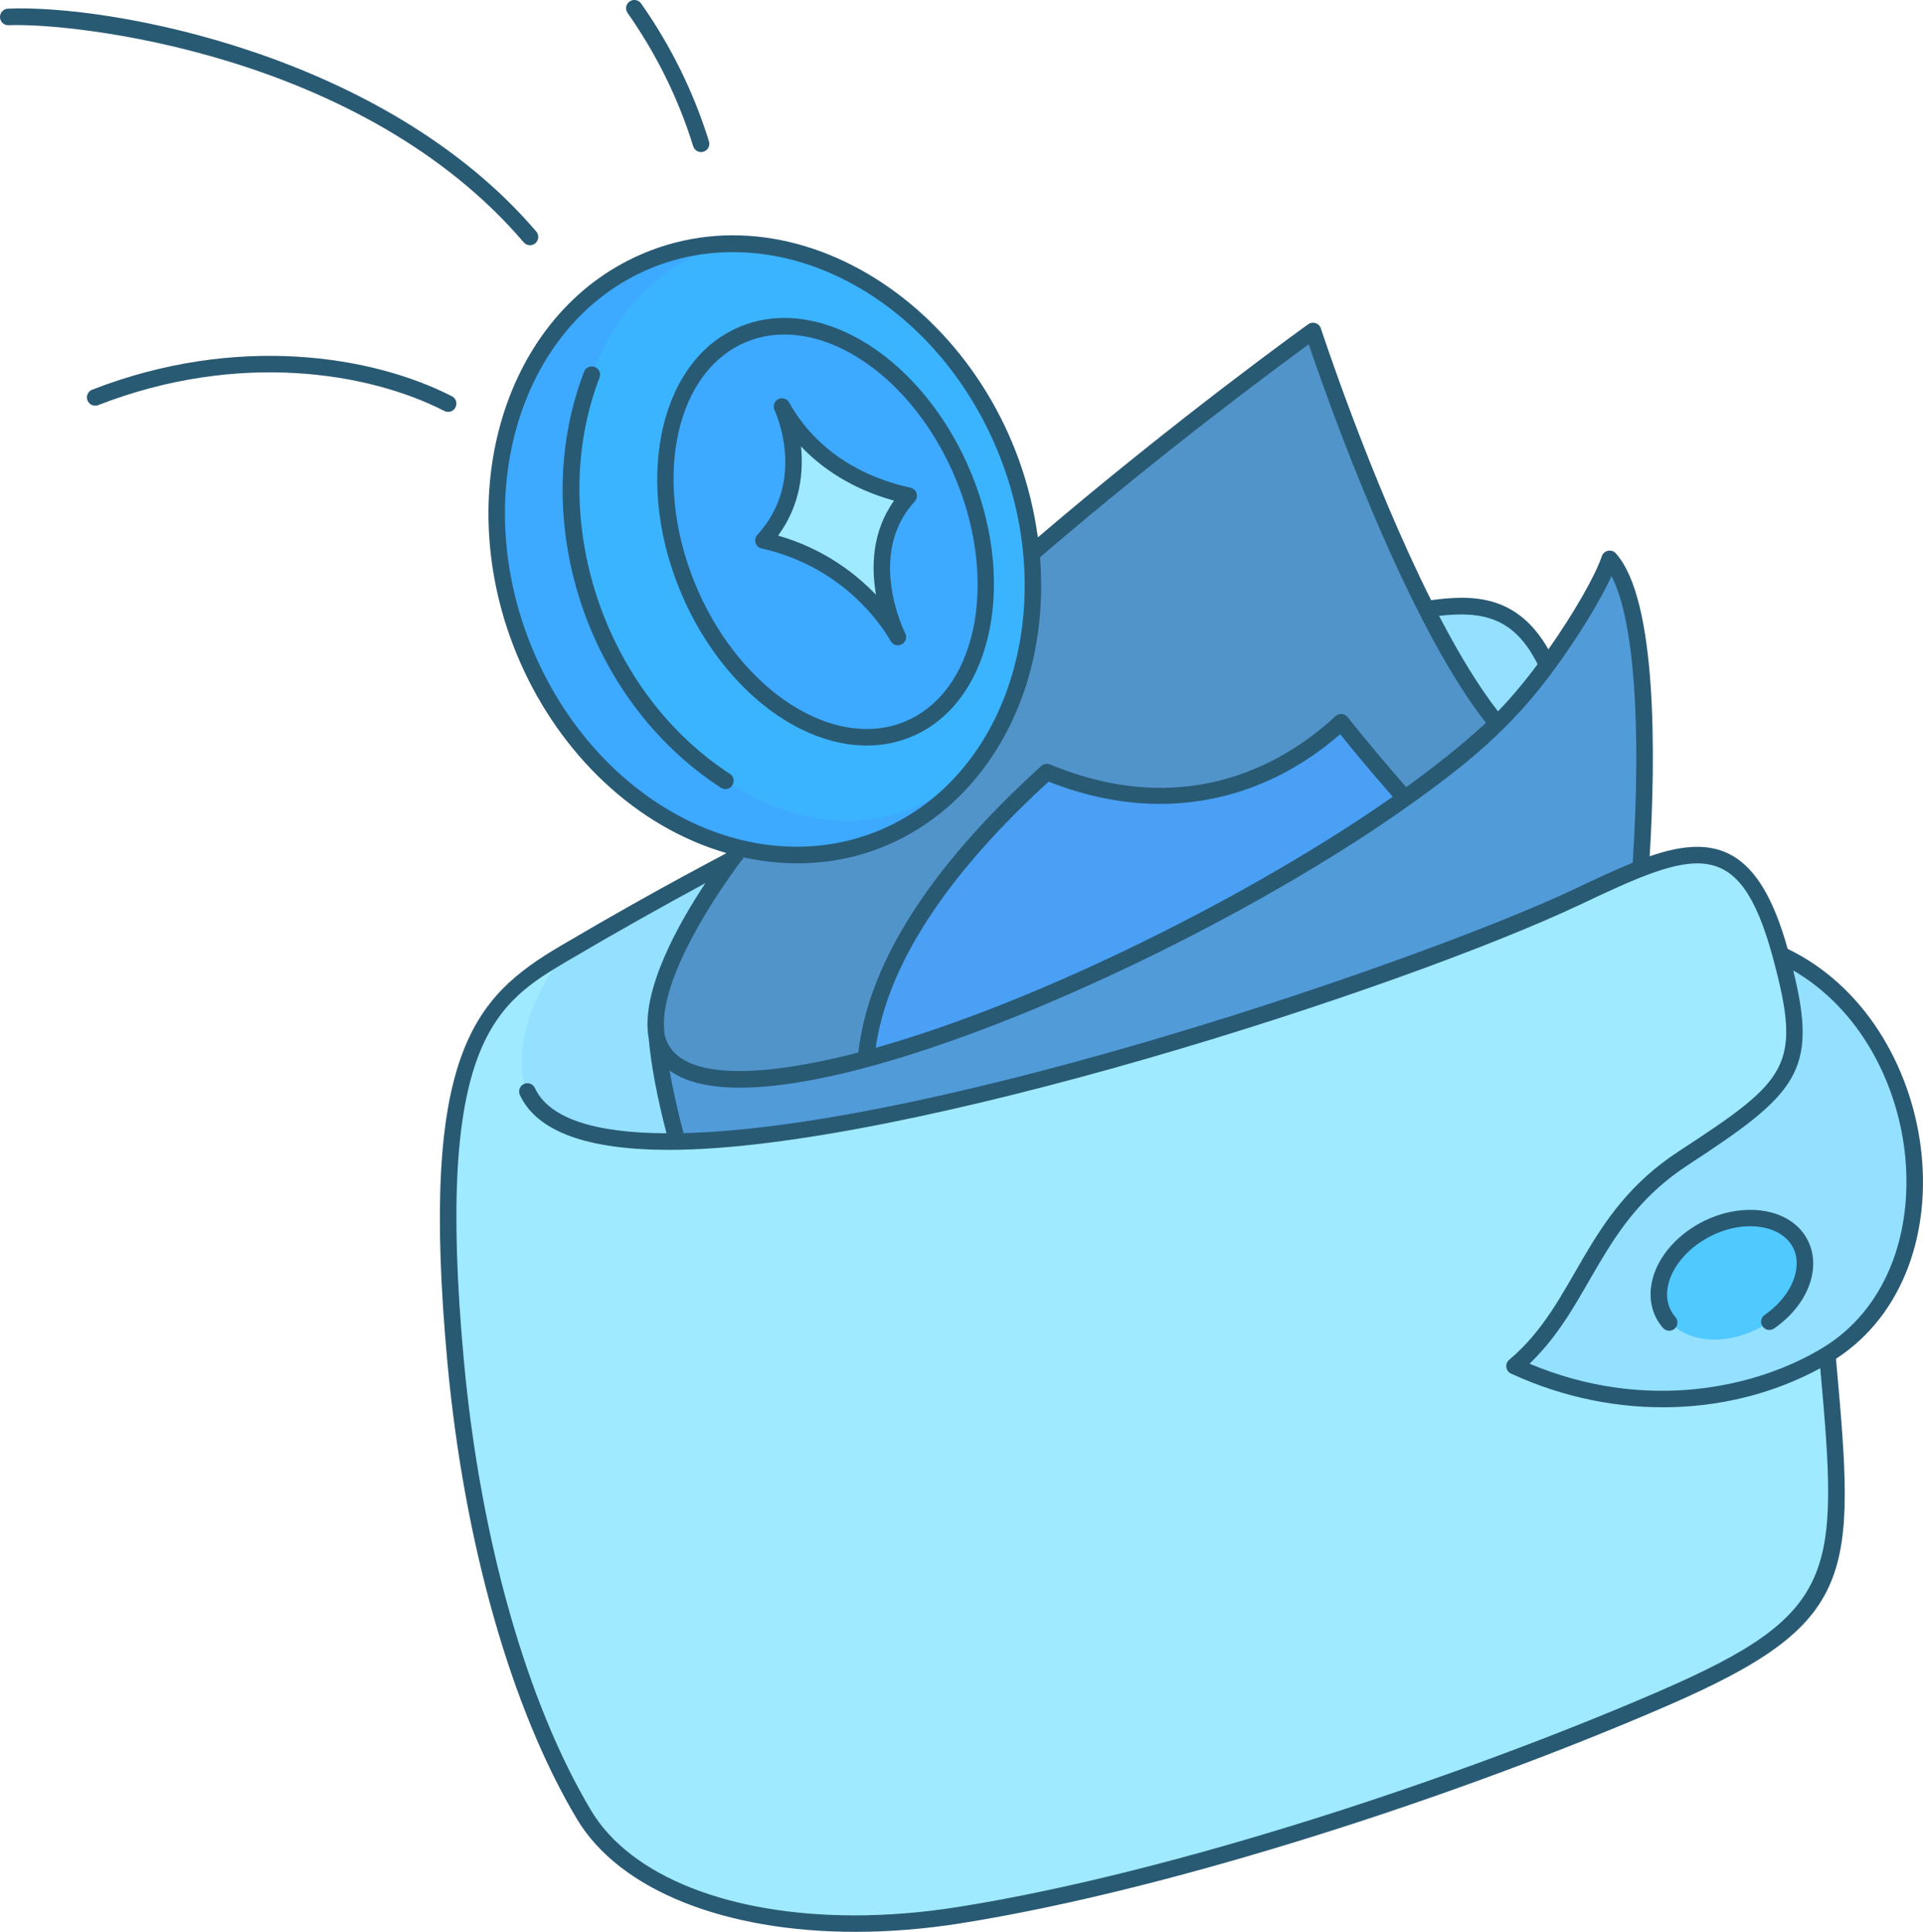 <?xml version="1.0" encoding="UTF-8"?>
<svg id="Layer_1" xmlns="http://www.w3.org/2000/svg" viewBox="0 0 509.8 512">
  <defs>
    <style>
      .cls-1 {
        fill: #5194ca;
      }

      .cls-2 {
        fill: #50c9ff;
      }

      .cls-3 {
        fill: #295a74;
      }

      .cls-4 {
        fill: #4aa0f5;
      }

      .cls-5 {
        fill: #3da9ff;
      }

      .cls-6 {
        fill: #519bd9;
      }

      .cls-7 {
        fill: #9feaff;
      }

      .cls-8 {
        fill: #3bb4ff;
      }

      .cls-9 {
        fill: #94e0ff;
      }
    </style>
  </defs>
  <g>
    <path class="cls-9" d="M418.18,237.65c-85.07,128.26-367.31,119.87-268.39,14.85,61.86-36.39,142.79-76.45,215.95-88.93,24.03-4.1,41.05-10.18,50.08,30.22,2.42,10.84,3.63,25.1,2.36,43.85h0Z"/>
    <path class="cls-4" d="M372.51,211.57c-21.45,53.88-93.53,66.18-143,69.95-35.73-39.18,61.13-112.78,74.74-115.9s78.43,26.02,68.27,45.95h0Z"/>
    <path class="cls-1" d="M396.93,191.77c-1.86,17.77-9.09,26.86-24.42,19.8-4.5-5.09-10.78-12.4-16.97-20.19-11.27,10.49-38.75,29.46-77.99,13.21-23.67,21.41-45.99,48.75-48.04,76.93-14.2,23.17-45.9,25.69-55.36-6.52-1.33-6.87,1.39-16.75,8.7-29.97,35.9-64.83,165.23-157.34,165.23-157.34,0,0,24.24,74.3,48.84,104.07h0Z"/>
    <path class="cls-6" d="M432.9,253.95l-221.13,135.44c-.42-3.04-34.01-73.97-37.62-114.39,9.79,38.01,166.72-30.24,222.78-83.23,12.22-11.55,26.73-34.59,29.81-43.67,11.08,12.31,10.98,60.33,6.16,105.86h0Z"/>
    <path class="cls-7" d="M440.94,450.13c-52.5,22.76-129.03,48.3-186.66,57.43-47.24,7.48-86-4.11-99.45-26.62-19.43-32.52-30.2-78.66-34.02-120-7.66-83.05,7.59-95.82,28.98-108.44-6.9,8.94-11.59,19-11.48,29.8.58,56.2,227.42-19.83,279.87-44.66,28.48-13.5,44.21-20.74,53.89,15.33,20.19,14.47,10.26,79.85,12.36,106.03,5.28,58.55,6.05,69.64-43.5,91.12h0Z"/>
    <path class="cls-9" d="M484.43,359.01c-20.95,12.78-52.34,17.14-82.93,3.04,18.61-15.67,19.73-38.8,44.74-55.1,30.15-19.65,33.8-24.39,25.81-53.96,40.18,18.36,49.05,83.67,12.38,106.02Z"/>
    <ellipse class="cls-2" cx="459.42" cy="338.86" rx="20.4" ry="14.86" transform="translate(-104.06 247.27) rotate(-27.18)"/>
    <path class="cls-5" d="M259.71,201.5c-6.04,8.34-13.92,15.11-23.42,19.57-34.63,16.23-77.71-4.41-96.21-46.09s-5.44-88.62,29.17-104.85c7.86-3.68,16.16-5.48,24.52-5.53,16.51,60.74,20.18,90.18,65.95,136.91Z"/>
    <path class="cls-8" d="M259.71,201.5c-33.47,35.48-81.64,6.77-100.21-33.33-17.72-38.24-5.9-94.89,34.26-103.57,28.42-.24,57.39,19.4,71.69,51.61,13.42,30.24,10.24,63.25-5.75,85.3Z"/>
    <ellipse class="cls-5" cx="218.93" cy="141.23" rx="39.42" ry="56.58" transform="translate(-37.79 96.81) rotate(-23.01)"/>
    <path class="cls-7" d="M207.31,107.72c1.69,3.38,8.15,21.25-4.91,35.47,23.26,5.2,33.82,22.3,35.64,25.62-1.66-3.32-10.2-23.22,2.86-37.44-23.23-5.14-31.75-20.27-33.59-23.65Z"/>
  </g>
  <g>
    <path class="cls-3" d="M473.92,251.48c-7.41-26.7-18.93-30.66-36.58-24.53,1.56-26.11,2.11-67.97-8.98-80.3-1.11-1.24-3.17-.82-3.7.76-1.8,5.32-7.58,15.34-14.17,24.69-8.18-14.33-19.72-14.59-31.09-13.03-16.23-32.4-29.1-71.63-29.23-72.03-.46-1.41-2.16-1.96-3.36-1.1-.35.25-34.23,24.54-71.67,56.48-7.65-56.7-62.07-95.24-106.83-74.26-35.64,16.7-49.21,65.03-30.25,107.73,10.58,23.83,30.28,43.18,54.51,50.2-.22.31-15.7,7.97-43.9,24.56-23.05,13.6-37.6,28.65-30.05,110.53,4.41,47.73,16.92,91.8,34.33,120.92,11.35,18.99,39.44,29.91,73.82,29.9,8.92,0,18.26-.73,27.85-2.25,57.62-9.13,134.05-34.56,187.19-57.58,50.84-22.05,50.13-34.29,44.92-92.04,36.66-23.89,27.58-89.2-12.81-108.65h0ZM411.95,177.57c6.39-8.69,12.2-18.22,15.27-24.86,5.89,11.22,7.98,38.83,5.63,75.94-4.9,1.98-10.33,4.55-15.6,7.05-38.43,18.18-167.86,62.94-236.05,64.62-1.58-6.02-2.83-11.58-3.69-16.61,26.79,19.7,136.59-28.21,195.08-69.56,16.75-11.84,28.17-21.34,39.36-36.58h0ZM232.15,277.7c3.83-26.89,25.83-52.26,45.85-70.54,28.74,11.42,56.27,5.75,77.29-12.57,4.16,5.18,8.85,10.75,13.94,16.57-35.47,24.92-92.55,54.02-137.08,66.54h0ZM407.63,176.04c-3.66,4.9-7.24,9.16-10.51,12.48-4.92-6.32-10.16-14.81-15.61-25.3,12.03-1.38,20.03.72,26.12,12.81ZM188.97,220.29c-20.1-7.5-37.2-24.34-46.9-46.18-18-40.53-5.39-86.28,28.11-101.98,14.73-6.9,31.27-6.83,46.38-1.19,20.1,7.5,37.2,24.34,46.89,46.18,18,40.53,5.39,86.28-28.11,101.98-14.17,6.64-30.64,7.06-46.38,1.19h0ZM197.18,227.25c45.58,9.91,82.58-28.54,78.54-79.56,32.44-27.84,62.67-50.2,71.23-56.44,9.62,28.29,28.41,76.71,46.99,100.33-7.02,6.48-15.04,12.63-21.14,17.04-5.76-6.59-11-12.84-15.55-18.57-.79-1-2.27-1.11-3.21-.24-12.26,11.4-38.39,28.22-75.67,12.79-.78-.32-1.68-.17-2.31.4-21.79,19.71-45.23,46.9-48.51,75.95-14.93,3.89-47.24,10.61-51.28-4.4-2.5-13.32,12.72-36.5,20.9-47.29h0ZM440.07,448.15c-52.62,22.79-128.77,48.18-186.14,57.27-9.45,1.5-18.64,2.22-27.39,2.22-32.72,0-59.27-10.13-69.83-27.79-17.08-28.57-29.37-71.98-33.72-119.08-7.86-85.25,8.72-95.03,27.92-106.36,12.13-7.13,24.24-13.95,36.09-20.35-7.04,10.63-17.33,28.7-15.02,41.21.64,7.07,2.22,15.51,4.71,25.09-19.48-.08-31.23-4.11-34.89-12.01-.51-1.1-1.81-1.57-2.91-1.06-1.1.51-1.57,1.81-1.07,2.91,4.48,9.66,17.78,14.55,39.53,14.55,62.5,0,194.33-42.65,241.78-65.1,30.14-14.3,41.91-18.72,50.81,13.92,7.82,28.93,4.38,32.48-24.89,51.56-25.58,16.67-26.74,39.93-44.95,55.26-1.23,1.03-.96,2.99.49,3.66,28.22,13.01,58.86,11.17,81.97-1.43,4.91,54.6,4.86,64.99-42.49,85.52h0ZM483.29,357.16c-17.57,10.71-46.96,17.22-77.8,4.27,16.68-15.97,18.63-37.43,41.95-52.63,29.09-18.96,34.53-24.87,27.96-51.6,35.22,20.4,41.47,79.48,7.89,99.96h0Z"/>
    <path class="cls-3" d="M447.94,325.84c-5.82,4.04-9.55,9.64-10.25,15.36-.49,4.03.64,7.85,3.18,10.75.8.91,2.18,1,3.09.2.91-.8,1-2.18.2-3.09-1.73-1.97-2.47-4.51-2.12-7.32.54-4.42,3.68-9.02,8.4-12.29,11.91-8.27,27.16-4.48,25.79,6.75-.54,4.42-3.68,9.02-8.4,12.29-.99.69-1.24,2.05-.55,3.05s2.05,1.24,3.05.55c5.82-4.04,9.55-9.64,10.25-15.36.49-4.03-.64-7.85-3.18-10.75-6.19-7.05-19.41-7.11-29.46-.13h0Z"/>
    <path class="cls-3" d="M242.81,194.73c20.76-9.73,26.94-41.77,13.77-71.43-7.77-17.49-21.03-31.15-35.48-36.54-9.25-3.45-18.29-3.32-26.17.37-20.76,9.73-26.94,41.77-13.77,71.43,7.77,17.49,21.03,31.15,35.48,36.54,8.58,3.2,17.75,3.58,26.17-.37h0ZM185.16,156.78c-12.21-27.49-6.99-56.96,11.63-65.68,7.25-3.4,15.24-3.04,22.78-.23,13.37,4.99,25.71,17.78,33.01,34.22,12.21,27.49,6.99,56.96-11.63,65.68-6.78,3.18-14.66,3.26-22.78.23-13.37-4.99-25.71-17.79-33.01-34.22Z"/>
    <path class="cls-3" d="M193.51,205.1c-33.61-21.86-48.8-67.99-34.57-105.01.43-1.13-.13-2.4-1.26-2.83-1.13-.43-2.4.13-2.83,1.26-14.91,38.79.23,86.82,36.27,110.26.37.24.78.35,1.19.35,2.16,0,3.02-2.84,1.2-4.03Z"/>
    <path class="cls-3" d="M236.11,169.89c.57,1.04,1.87,1.45,2.94.89,1.06-.55,1.48-1.85.94-2.92-.43-.85-10.3-21.03,2.52-34.98,1.14-1.24.51-3.26-1.14-3.62-19.63-4.34-28.56-16-32.14-22.56-.57-1.05-1.88-1.45-2.94-.89-1.06.55-1.48,1.85-.94,2.92.09.18,8.72,18.55-4.57,33.01-1.14,1.24-.51,3.25,1.13,3.62,23.03,5.15,33.12,22.57,34.19,24.54h0ZM212.35,118.31c5.2,5.48,13.06,11.16,24.67,14.38-5.89,8.22-6.05,17.64-4.78,24.95-5.45-5.68-13.92-12.24-25.96-15.69,5.8-7.85,6.8-16.61,6.07-23.63h0Z"/>
    <path class="cls-3" d="M183.77,38.76c.36,1.16,1.59,1.8,2.74,1.44,1.16-.36,1.8-1.59,1.44-2.74-4.04-13.01-10.09-25.3-17.99-36.54-.69-.99-2.06-1.23-3.05-.53s-1.23,2.06-.53,3.05c7.63,10.86,13.49,22.74,17.39,35.32h0Z"/>
    <path class="cls-3" d="M138.84,64.23c.79.92,2.17,1.03,3.09.24.92-.79,1.03-2.17.25-3.09C102.06,14.38,29.21,1.13,2.09,2.3.89,2.36-.05,3.38,0,4.59s1.08,2.15,2.28,2.09c16.73-.72,93.62,7.24,136.56,57.55Z"/>
    <path class="cls-3" d="M118.8,109.16c2.3,0,3.03-3.1,1-4.14-20.82-10.67-56.81-16.73-95.36-1.74-1.13.44-1.69,1.71-1.25,2.84.44,1.13,1.71,1.69,2.84,1.25,37.2-14.47,71.8-8.68,91.77,1.55.32.16.66.24,1,.24Z"/>
  </g>
</svg>